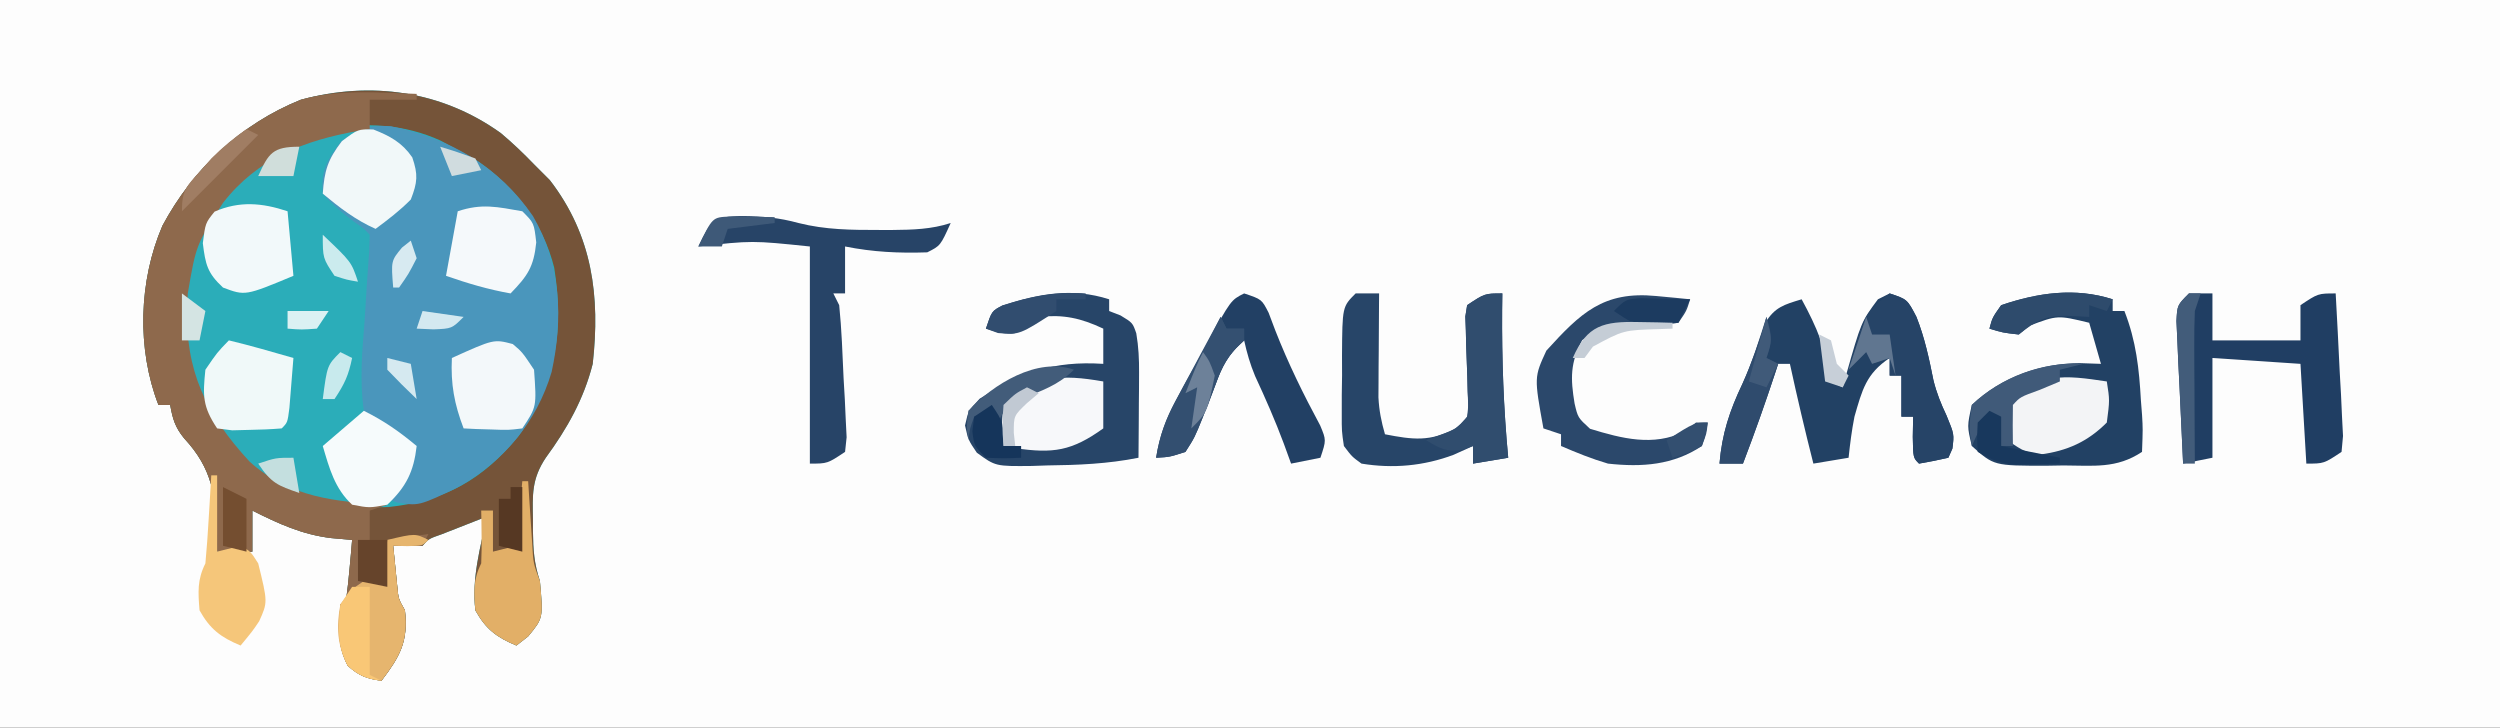 <?xml version="1.0" encoding="UTF-8"?>
<svg version="1.1" xmlns="http://www.w3.org/2000/svg" width="426" height="124">
<rect width="100%" height="100%" fill="#333333" stroke="none"/>
<path d="M0 0 C140.58 0 281.16 0 426 0 C426 40.92 426 81.84 426 124 C285.42 124 144.84 124 0 124 C0 83.08 0 42.16 0 0 Z " fill="#FDFDFD" transform="translate(0,0)"/>
<path d="M0 0 C2.006 1.684 3.839 3.435 5.656 5.32 C6.543 6.207 7.43 7.094 8.344 8.008 C15.631 17.452 16.948 27.85 15.656 39.32 C14.127 45.345 11.302 50.338 7.656 55.32 C5.235 58.953 5.393 61.63 5.469 65.82 C5.469 66.497 5.47 67.174 5.471 67.871 C5.498 70.95 5.676 73.379 6.656 76.32 C7.229 82.622 7.229 82.622 4.656 85.758 C3.996 86.273 3.336 86.789 2.656 87.32 C-0.707 85.928 -2.563 84.526 -4.344 81.32 C-4.988 75.905 -3.51 70.591 -2.344 65.32 C-3.991 65.963 -5.636 66.61 -7.281 67.258 C-8.198 67.617 -9.114 67.977 -10.059 68.348 C-12.268 69.12 -12.268 69.12 -13.344 70.32 C-15.01 70.361 -16.678 70.363 -18.344 70.32 C-18.203 71.779 -18.056 73.237 -17.906 74.695 C-17.825 75.507 -17.744 76.32 -17.66 77.156 C-17.453 79.363 -17.453 79.363 -16.344 81.32 C-15.744 86.6 -17.168 89.152 -20.344 93.32 C-22.883 92.97 -24.165 92.48 -26.094 90.758 C-27.948 87.143 -27.609 84.36 -27.344 80.32 C-27.014 79.99 -26.684 79.66 -26.344 79.32 C-26.111 77.638 -25.931 75.949 -25.781 74.258 C-25.697 73.339 -25.614 72.42 -25.527 71.473 C-25.436 70.407 -25.436 70.407 -25.344 69.32 C-26.519 69.217 -27.695 69.114 -28.906 69.008 C-33.914 68.394 -37.847 66.569 -42.344 64.32 C-42.344 66.63 -42.344 68.94 -42.344 71.32 C-44.324 71.32 -46.304 71.32 -48.344 71.32 C-48.346 70.475 -48.349 69.629 -48.352 68.758 C-48.591 61.74 -49.118 57.239 -53.969 52.004 C-55.507 50.121 -55.929 48.692 -56.344 46.32 C-57.004 46.32 -57.664 46.32 -58.344 46.32 C-62.048 36.762 -61.716 25.19 -57.656 15.773 C-52.488 6.114 -44.345 -1.54 -34.094 -5.68 C-22.142 -8.93 -10.064 -7.213 0 0 Z " fill="#2BADB9" transform="translate(85.344,22.68)"/>
<path d="M0 0 C2.006 1.684 3.839 3.435 5.656 5.32 C6.543 6.207 7.43 7.094 8.344 8.008 C15.631 17.452 16.948 27.85 15.656 39.32 C14.127 45.345 11.302 50.338 7.656 55.32 C5.235 58.953 5.393 61.63 5.469 65.82 C5.469 66.497 5.47 67.174 5.471 67.871 C5.498 70.95 5.676 73.379 6.656 76.32 C7.229 82.622 7.229 82.622 4.656 85.758 C3.996 86.273 3.336 86.789 2.656 87.32 C-0.707 85.928 -2.563 84.526 -4.344 81.32 C-4.988 75.905 -3.51 70.591 -2.344 65.32 C-3.991 65.963 -5.636 66.61 -7.281 67.258 C-8.198 67.617 -9.114 67.977 -10.059 68.348 C-12.268 69.12 -12.268 69.12 -13.344 70.32 C-15.01 70.361 -16.678 70.363 -18.344 70.32 C-18.203 71.779 -18.056 73.237 -17.906 74.695 C-17.825 75.507 -17.744 76.32 -17.66 77.156 C-17.453 79.363 -17.453 79.363 -16.344 81.32 C-15.744 86.6 -17.168 89.152 -20.344 93.32 C-22.883 92.97 -24.165 92.48 -26.094 90.758 C-27.948 87.143 -27.609 84.36 -27.344 80.32 C-27.014 79.99 -26.684 79.66 -26.344 79.32 C-26.111 77.638 -25.931 75.949 -25.781 74.258 C-25.697 73.339 -25.614 72.42 -25.527 71.473 C-25.436 70.407 -25.436 70.407 -25.344 69.32 C-26.519 69.217 -27.695 69.114 -28.906 69.008 C-33.914 68.394 -37.847 66.569 -42.344 64.32 C-42.344 66.63 -42.344 68.94 -42.344 71.32 C-44.324 71.32 -46.304 71.32 -48.344 71.32 C-48.346 70.475 -48.349 69.629 -48.352 68.758 C-48.591 61.74 -49.118 57.239 -53.969 52.004 C-55.507 50.121 -55.929 48.692 -56.344 46.32 C-57.004 46.32 -57.664 46.32 -58.344 46.32 C-62.048 36.762 -61.716 25.19 -57.656 15.773 C-52.488 6.114 -44.345 -1.54 -34.094 -5.68 C-22.142 -8.93 -10.064 -7.213 0 0 Z M-46.344 9.32 C-50.597 14.962 -54.209 20.06 -54.344 27.32 C-54.38 28.028 -54.416 28.736 -54.453 29.465 C-54.833 40.606 -51.15 48.082 -43.609 56.184 C-36.307 62.933 -28.874 63.964 -19.168 63.723 C-9.572 62.713 -3.037 59.019 3.035 51.602 C9.359 42.703 10.8 33.632 9.094 22.945 C7.22 15.413 2.529 9.293 -3.781 4.883 C-5.281 3.993 -6.802 3.136 -8.344 2.32 C-8.969 1.981 -9.594 1.642 -10.238 1.293 C-22.481 -4.3 -37.592 -0.641 -46.344 9.32 Z " fill="#755439" transform="translate(85.344,22.68)"/>
<path d="M0 0 C10.051 2.05 18.386 6.847 24.188 15.297 C28.955 23.53 29.365 32.718 27.375 41.859 C24.829 50.466 19.09 57.255 11.258 61.586 C4.734 64.699 4.734 64.699 1 64.109 C0.464 63.903 -0.072 63.697 -0.625 63.484 C0.056 62.577 0.736 61.669 1.438 60.734 C3.601 57.813 3.601 57.813 3.219 55.394 C2.416 53.032 2.416 53.032 -1.195 51.688 C-3.106 50.412 -3.106 50.412 -4.625 48.484 C-5.368 43.37 -4.915 38.358 -4.5 33.234 C-4.364 31.139 -4.237 29.043 -4.114 26.946 C-3.997 25.054 -3.856 23.163 -3.714 21.272 C-3.685 20.352 -3.655 19.432 -3.625 18.484 C-4.676 17.38 -4.676 17.38 -6.289 16.285 C-8.261 14.789 -9.989 13.345 -11.625 11.484 C-11.956 7.428 -10.917 5.892 -8.562 2.609 C-5.533 0.418 -3.738 -0.255 0 0 Z " fill="#4A96BC" transform="translate(66.625,21.516)"/>
<path d="M0 0 C0 0.33 0 0.66 0 1 C-2.64 1 -5.28 1 -8 1 C-8 2.65 -8 4.3 -8 6 C-8.629 6.098 -9.258 6.196 -9.906 6.297 C-19.087 7.901 -27.086 10.969 -32.984 18.551 C-37.582 25.714 -37.582 25.714 -39 34 C-39.036 34.708 -39.072 35.415 -39.109 36.145 C-39.484 47.151 -35.906 54.59 -28.488 62.641 C-21.745 68.774 -13.742 69.534 -5 70 C-5.99 70.33 -6.98 70.66 -8 71 C-8 72.65 -8 74.3 -8 76 C-8.66 76 -9.32 76 -10 76 C-10 78.31 -10 80.62 -10 83 C-8.68 83 -7.36 83 -6 83 C-5.67 80.69 -5.34 78.38 -5 76 C-2.69 75.67 -0.38 75.34 2 75 C1.67 75.66 1.34 76.32 1 77 C-0.65 77 -2.3 77 -4 77 C-3.859 78.459 -3.712 79.917 -3.562 81.375 C-3.481 82.187 -3.4 82.999 -3.316 83.836 C-3.109 86.043 -3.109 86.043 -2 88 C-1.4 93.28 -2.824 95.831 -6 100 C-8.539 99.65 -9.821 99.16 -11.75 97.438 C-13.604 93.823 -13.265 91.039 -13 87 C-12.67 86.67 -12.34 86.34 -12 86 C-11.767 84.318 -11.587 82.629 -11.438 80.938 C-11.354 80.018 -11.27 79.099 -11.184 78.152 C-11.093 77.087 -11.093 77.087 -11 76 C-12.176 75.897 -13.351 75.794 -14.562 75.688 C-19.57 75.074 -23.503 73.249 -28 71 C-28 73.31 -28 75.62 -28 78 C-29.98 78 -31.96 78 -34 78 C-34.003 77.154 -34.005 76.309 -34.008 75.438 C-34.247 68.42 -34.775 63.919 -39.625 58.684 C-41.163 56.801 -41.585 55.371 -42 53 C-42.66 53 -43.32 53 -44 53 C-47.705 43.442 -47.372 31.87 -43.312 22.453 C-38.144 12.794 -30.002 5.139 -19.75 1 C-13.418 -0.818 -6.517 -0.232 0 0 Z " fill="#8E694C" transform="translate(71,16)"/>
<path d="M0 0 C0 0.66 0 1.32 0 2 C0.639 2.248 1.279 2.495 1.938 2.75 C4 4 4 4 4.623 5.794 C5.016 8.093 5.113 10.215 5.098 12.547 C5.094 13.391 5.091 14.236 5.088 15.105 C5.08 15.978 5.071 16.851 5.062 17.75 C5.058 18.638 5.053 19.526 5.049 20.441 C5.037 22.628 5.021 24.814 5 27 C-0.227 28.047 -5.315 28.251 -10.625 28.312 C-11.471 28.342 -12.316 28.371 -13.188 28.4 C-19.365 28.464 -19.365 28.464 -22.551 26.137 C-24 24 -24 24 -24.562 21.5 C-24 19 -24 19 -22.062 16.938 C-14.913 12.414 -9.514 10.459 -1 11 C-1 9.02 -1 7.04 -1 5 C-4.822 3.201 -7.778 2.551 -12 3 C-12.681 3.516 -13.361 4.031 -14.062 4.562 C-16 6 -16 6 -18.75 5.688 C-19.492 5.461 -20.235 5.234 -21 5 C-20 2 -20 2 -18.18 1.051 C-11.998 -0.93 -6.369 -2.038 0 0 Z " fill="#274568" transform="translate(189,51)"/>
<path d="M0 0 C0 0.66 0 1.32 0 2 C0.66 2 1.32 2 2 2 C4.002 7.107 4.511 11.835 4.812 17.25 C4.876 18.065 4.94 18.879 5.006 19.719 C5.145 22.078 5.145 22.078 5 26 C0.652 28.899 -3.261 28.33 -8.375 28.312 C-9.321 28.329 -10.267 28.345 -11.242 28.361 C-20.243 28.368 -20.243 28.368 -24 25 C-24.812 21.625 -24.812 21.625 -24 18 C-19.022 13.316 -12.381 10.911 -5.625 10.875 C-4.429 10.916 -3.232 10.957 -2 11 C-2.66 8.69 -3.32 6.38 -4 4 C-9.379 2.7 -9.379 2.7 -14.188 4.5 C-14.786 4.995 -15.384 5.49 -16 6 C-18.75 5.688 -18.75 5.688 -21 5 C-20.5 3.125 -20.5 3.125 -19 1 C-12.755 -1.117 -6.427 -2.057 0 0 Z " fill="#224164" transform="translate(360,51)"/>
<path d="M0 0 C3 1 3 1 4.562 4 C5.957 7.526 6.718 11.083 7.457 14.793 C7.991 16.964 8.733 18.796 9.688 20.812 C11 24 11 24 10.688 26.438 C10.461 26.953 10.234 27.469 10 28 C8.344 28.382 6.675 28.714 5 29 C4 28 4 28 3.938 24.438 C3.958 23.303 3.979 22.169 4 21 C3.34 21 2.68 21 2 21 C2 18.69 2 16.38 2 14 C1.34 14 0.68 14 0 14 C0 13.01 0 12.02 0 11 C-4.026 13.684 -4.691 16.472 -6 21 C-6.461 23.343 -6.752 25.621 -7 28 C-8.98 28.33 -10.96 28.66 -13 29 C-14.437 23.354 -15.761 17.693 -17 12 C-17.66 12 -18.32 12 -19 12 C-19.182 12.557 -19.364 13.114 -19.551 13.688 C-21.249 18.842 -23.064 23.93 -25 29 C-26.32 29 -27.64 29 -29 29 C-28.566 23.903 -27.302 20.022 -25.102 15.414 C-23.567 12.051 -22.401 8.568 -21.223 5.066 C-19.608 2.337 -17.971 1.896 -15 1 C-12.429 5.711 -10.784 9.64 -10 15 C-9.34 15.33 -8.68 15.66 -8 16 C-7.818 15.336 -7.636 14.672 -7.449 13.988 C-4.842 4.831 -4.842 4.831 -2 1 C-1.34 0.67 -0.68 0.34 0 0 Z " fill="#224164" transform="translate(322,50)"/>
<path d="M0 0 C1.32 0 2.64 0 4 0 C3.992 0.877 3.992 0.877 3.984 1.772 C3.963 4.432 3.95 7.091 3.938 9.75 C3.929 10.67 3.921 11.591 3.912 12.539 C3.909 13.429 3.906 14.318 3.902 15.234 C3.894 16.46 3.894 16.46 3.886 17.71 C3.997 19.94 4.379 21.861 5 24 C9.695 24.921 12.728 25.319 17 23 C19.186 21.24 19.186 21.24 19.179 19.061 C19.15 18.288 19.12 17.515 19.09 16.719 C19.06 15.456 19.06 15.456 19.029 14.168 C18.968 12.389 18.903 10.611 18.834 8.832 C18.806 7.569 18.806 7.569 18.777 6.281 C18.749 5.508 18.72 4.736 18.691 3.939 C18.793 3.299 18.895 2.659 19 2 C22 0 22 0 25 0 C24.988 0.932 24.977 1.864 24.965 2.824 C24.905 11.273 25.205 19.58 26 28 C24.02 28.33 22.04 28.66 20 29 C20 28.01 20 27.02 20 26 C18.907 26.495 17.814 26.99 16.688 27.5 C11.618 29.401 6.352 29.882 1 29 C-0.628 27.817 -0.628 27.817 -2 26 C-2.372 23.488 -2.372 23.488 -2.363 20.527 C-2.363 19.463 -2.362 18.399 -2.361 17.303 C-2.345 16.192 -2.329 15.082 -2.312 13.938 C-2.316 12.823 -2.319 11.709 -2.322 10.561 C-2.267 2.267 -2.267 2.267 0 0 Z " fill="#274568" transform="translate(231,50)"/>
<path d="M0 0 C1.32 0 2.64 0 4 0 C4 2.64 4 5.28 4 8 C8.95 8 13.9 8 19 8 C19 6.02 19 4.04 19 2 C22 0 22 0 25 0 C25.254 4.457 25.474 8.916 25.688 13.375 C25.76 14.646 25.833 15.917 25.908 17.227 C25.963 18.438 26.018 19.65 26.074 20.898 C26.161 22.579 26.161 22.579 26.249 24.294 C26.167 25.187 26.085 26.08 26 27 C23 29 23 29 20 29 C19.67 23.39 19.34 17.78 19 12 C14.05 11.67 9.1 11.34 4 11 C4 16.61 4 22.22 4 28 C2.35 28.33 0.7 28.66 -1 29 C-1.225 24.542 -1.427 20.084 -1.625 15.625 C-1.689 14.354 -1.754 13.083 -1.82 11.773 C-1.872 10.562 -1.923 9.35 -1.977 8.102 C-2.029 6.981 -2.081 5.86 -2.135 4.706 C-2 2 -2 2 0 0 Z " fill="#203E63" transform="translate(373,50)"/>
<path d="M0 0 C3.378 0.024 6.312 0.291 9.562 1.188 C14.149 2.351 18.61 2.379 23.312 2.375 C24.425 2.376 24.425 2.376 25.561 2.377 C29.002 2.343 32.212 2.266 35.5 1.188 C33.75 5.062 33.75 5.062 31.5 6.188 C26.656 6.349 22.271 6.142 17.5 5.188 C17.5 7.827 17.5 10.467 17.5 13.188 C16.84 13.188 16.18 13.188 15.5 13.188 C15.83 13.848 16.16 14.508 16.5 15.188 C16.922 19.343 17.061 23.516 17.25 27.688 C17.352 29.437 17.352 29.437 17.457 31.223 C17.532 32.891 17.532 32.891 17.609 34.594 C17.661 35.618 17.712 36.642 17.765 37.697 C17.634 38.93 17.634 38.93 17.5 40.188 C14.5 42.188 14.5 42.188 11.5 42.188 C11.5 29.977 11.5 17.767 11.5 5.188 C1.644 4.167 1.644 4.167 -7.5 5.188 C-5.369 0.783 -4.961 0.038 0 0 Z " fill="#274467" transform="translate(126.5,36.812)"/>
<path d="M0 0 C3 1 3 1 4.176 3.301 C4.551 4.295 4.926 5.289 5.312 6.312 C7.51 11.931 10.099 17.196 12.961 22.504 C14 25 14 25 13 28 C11.35 28.33 9.7 28.66 8 29 C7.588 27.866 7.175 26.731 6.75 25.562 C5.291 21.651 3.624 17.864 1.867 14.078 C1.027 12.066 0.469 10.126 0 8 C-2.682 10.339 -3.776 12.493 -5 15.812 C-5.342 16.694 -5.683 17.576 -6.035 18.484 C-6.513 19.73 -6.513 19.73 -7 21 C-8.438 24.562 -8.438 24.562 -10 27 C-12.688 27.875 -12.688 27.875 -15 28 C-14.402 24.114 -13.226 21.18 -11.348 17.734 C-10.818 16.762 -10.289 15.79 -9.744 14.789 C-9.189 13.786 -8.634 12.783 -8.062 11.75 C-7.511 10.732 -6.96 9.713 -6.393 8.664 C-2.258 1.129 -2.258 1.129 0 0 Z " fill="#224064" transform="translate(212,50)"/>
<path d="M0 0 C1.63 0.153 1.63 0.153 3.293 0.309 C4.124 0.392 4.956 0.476 5.812 0.562 C5.207 2.535 5.207 2.535 3.812 4.562 C0.949 4.996 0.949 4.996 -2.5 5 C-6.742 5.225 -8.83 5.357 -12.562 7.5 C-14.634 11.404 -14.59 14.007 -13.879 18.316 C-13.317 20.728 -13.317 20.728 -11.25 22.625 C-5.79 24.297 -0.49 25.666 4.812 23.125 C5.473 22.609 6.133 22.094 6.812 21.562 C7.473 21.562 8.133 21.562 8.812 21.562 C8.5 23.438 8.5 23.438 7.812 25.562 C2.924 28.822 -2.386 29.199 -8.188 28.562 C-10.976 27.746 -13.508 26.711 -16.188 25.562 C-16.188 24.902 -16.188 24.242 -16.188 23.562 C-17.177 23.233 -18.168 22.902 -19.188 22.562 C-20.774 13.834 -20.774 13.834 -18.688 9.312 C-12.869 2.913 -8.996 -0.871 0 0 Z " fill="#2B486B" transform="translate(282.188,50.438)"/>
<path d="M0 0 C3 1 3 1 4.562 4 C5.957 7.526 6.718 11.083 7.457 14.793 C7.991 16.964 8.733 18.796 9.688 20.812 C11 24 11 24 10.688 26.438 C10.461 26.953 10.234 27.469 10 28 C8.344 28.382 6.675 28.714 5 29 C4 28 4 28 3.938 24.438 C3.958 23.303 3.979 22.169 4 21 C3.34 21 2.68 21 2 21 C2 18.69 2 16.38 2 14 C1.34 14 0.68 14 0 14 C0 13.01 0 12.02 0 11 C-0.99 11.33 -1.98 11.66 -3 12 C-3.33 11.34 -3.66 10.68 -4 10 C-4.99 10.99 -5.98 11.98 -7 13 C-4.294 3.405 -4.294 3.405 0 0 Z " fill="#264467" transform="translate(322,50)"/>
<path d="M0 0 C3.699 0.888 7.346 1.946 11 3 C10.86 4.813 10.713 6.625 10.562 8.438 C10.481 9.447 10.4 10.456 10.316 11.496 C10 14 10 14 9 15 C7.192 15.151 5.377 15.222 3.562 15.25 C2.574 15.276 1.585 15.302 0.566 15.328 C-0.281 15.22 -1.127 15.112 -2 15 C-4.492 11.263 -4.458 9.427 -4 5 C-2 2.062 -2 2.062 0 0 Z " fill="#F0F9F9" transform="translate(39,58)"/>
<path d="M0 0 C0.33 3.63 0.66 7.26 1 11 C-7.211 14.421 -7.211 14.421 -11 13 C-13.662 10.528 -13.989 9.088 -14.438 5.438 C-14 2 -14 2 -12.438 0.062 C-8.193 -1.788 -4.323 -1.441 0 0 Z " fill="#F2F9FA" transform="translate(49,36)"/>
<path d="M0 0 C-0.012 0.932 -0.023 1.864 -0.035 2.824 C-0.095 11.273 0.205 19.58 1 28 C-0.98 28.33 -2.96 28.66 -5 29 C-5 28.01 -5 27.02 -5 26 C-5.577 26.206 -6.155 26.413 -6.75 26.625 C-9.52 27.087 -10.646 26.429 -13 25 C-12.216 24.711 -11.432 24.422 -10.625 24.125 C-7.903 23.151 -7.903 23.151 -6 21 C-5.772 18.996 -5.772 18.996 -5.91 16.719 C-5.93 15.877 -5.95 15.035 -5.971 14.168 C-6.032 12.389 -6.097 10.611 -6.166 8.832 C-6.185 7.99 -6.203 7.149 -6.223 6.281 C-6.251 5.508 -6.28 4.736 -6.309 3.939 C-6.156 2.979 -6.156 2.979 -6 2 C-3 0 -3 0 0 0 Z " fill="#304D6E" transform="translate(256,50)"/>
<path d="M0 0 C2.828 1.116 4.876 2.214 6.625 4.75 C7.638 7.705 7.516 9.014 6.375 11.938 C4.494 13.844 2.536 15.328 0.375 16.938 C-3.061 15.41 -5.744 13.338 -8.625 10.938 C-8.352 7.029 -7.789 5.152 -5.375 2 C-2.625 -0.062 -2.625 -0.062 0 0 Z " fill="#F1F8F9" transform="translate(63.625,22.062)"/>
<path d="M0 0 C0 2.64 0 5.28 0 8 C-5.369 11.852 -8.54 12.331 -15.059 11.359 C-15.699 11.241 -16.34 11.122 -17 11 C-17.375 7.75 -17.375 7.75 -17 4 C-11.187 -1.02 -7.341 -1.271 0 0 Z " fill="#F7F8FA" transform="translate(188,65)"/>
<path d="M0 0 C0.5 3.188 0.5 3.188 0 7 C-3.26 10.276 -6.77 11.838 -11.312 12.438 C-14 12 -14 12 -17 10 C-17.5 7.125 -17.5 7.125 -17 4 C-11.505 -1.647 -7.281 -1.092 0 0 Z " fill="#F3F4F6" transform="translate(359,65)"/>
<path d="M0 0 C1.625 1.375 1.625 1.375 3.625 4.375 C4.077 10.698 4.077 10.698 1.625 14.375 C-0.758 14.668 -0.758 14.668 -3.5 14.562 C-4.41 14.535 -5.32 14.508 -6.258 14.48 C-6.956 14.446 -7.655 14.411 -8.375 14.375 C-9.966 10.198 -10.588 6.843 -10.375 2.375 C-3.231 -0.85 -3.231 -0.85 0 0 Z " fill="#F3F8FA" transform="translate(87.375,58.625)"/>
<path d="M0 0 C2 2 2 2 2.375 5.312 C1.948 9.511 0.89 11.02 -2 14 C-5.806 13.328 -9.352 12.273 -13 11 C-12.34 7.37 -11.68 3.74 -11 0 C-6.881 -1.373 -4.279 -0.747 0 0 Z " fill="#F5F9FB" transform="translate(89,36)"/>
<path d="M0 0 C3.488 1.744 6.034 3.528 9 6 C8.499 10.381 7.218 12.956 4 16 C0.938 16.562 0.938 16.562 -2 16 C-4.971 13.242 -5.871 9.823 -7 6 C-4.69 4.02 -2.38 2.04 0 0 Z " fill="#F6FBFC" transform="translate(62,70)"/>
<path d="M0 0 C-1 1 -1 1 -3.562 1.062 C-4.769 1.032 -4.769 1.032 -6 1 C-5.859 2.459 -5.712 3.917 -5.562 5.375 C-5.441 6.593 -5.441 6.593 -5.316 7.836 C-5.109 10.043 -5.109 10.043 -4 12 C-3.4 17.28 -4.824 19.831 -8 24 C-10.539 23.65 -11.821 23.16 -13.75 21.438 C-15.539 17.95 -15.725 14.843 -15 11 C-13.188 8.5 -13.188 8.5 -11 7 C-10.01 7 -9.02 7 -8 7 C-7.67 4.69 -7.34 2.38 -7 0 C-2.25 -1.125 -2.25 -1.125 0 0 Z " fill="#E6B56E" transform="translate(73,92)"/>
<path d="M0 0 C0.33 0 0.66 0 1 0 C1.061 0.976 1.121 1.952 1.184 2.957 C1.267 4.229 1.351 5.502 1.438 6.812 C1.519 8.077 1.6 9.342 1.684 10.645 C1.872 13.992 1.872 13.992 3 17 C3.573 23.302 3.573 23.302 1 26.438 C0.01 27.211 0.01 27.211 -1 28 C-4.364 26.608 -6.219 25.206 -8 22 C-8.249 18.888 -8.405 16.809 -7 14 C-6.93 12.46 -6.915 10.917 -6.938 9.375 C-6.947 8.558 -6.956 7.74 -6.965 6.898 C-6.976 6.272 -6.988 5.645 -7 5 C-6.34 5 -5.68 5 -5 5 C-5 7.31 -5 9.62 -5 12 C-3.68 11.67 -2.36 11.34 -1 11 C-0.67 7.37 -0.34 3.74 0 0 Z " fill="#E2AF67" transform="translate(89,82)"/>
<path d="M0 0 C0.33 0 0.66 0 1 0 C1 4.29 1 8.58 1 13 C2.32 12.67 3.64 12.34 5 12 C6.688 12.938 6.688 12.938 8 15 C9.626 21.611 9.626 21.611 8.164 24.855 C7.062 26.5 7.062 26.5 5 29 C1.636 27.608 -0.219 26.206 -2 23 C-2.249 19.888 -2.405 17.809 -1 15 C-0.768 12.454 -0.581 9.926 -0.438 7.375 C-0.394 6.669 -0.351 5.962 -0.307 5.234 C-0.201 3.49 -0.1 1.745 0 0 Z " fill="#F5C67A" transform="translate(36,81)"/>
<path d="M0 0 C0.33 0.66 0.66 1.32 1 2 C1.99 2 2.98 2 4 2 C4 2.66 4 3.32 4 4 C3.546 4.437 3.092 4.874 2.625 5.324 C0.658 7.352 -0.026 9.17 -1 11.812 C-1.342 12.694 -1.683 13.576 -2.035 14.484 C-2.354 15.315 -2.672 16.145 -3 17 C-4.438 20.562 -4.438 20.562 -6 23 C-8.688 23.875 -8.688 23.875 -11 24 C-10.416 20.386 -9.445 17.575 -7.715 14.355 C-7.043 13.094 -7.043 13.094 -6.357 11.807 C-5.889 10.942 -5.42 10.078 -4.938 9.188 C-4.465 8.304 -3.993 7.42 -3.506 6.51 C-2.343 4.337 -1.174 2.167 0 0 Z " fill="#334F70" transform="translate(208,54)"/>
<path d="M0 0 C0.934 3.01 1.044 3.867 0 7 C0.66 7.33 1.32 7.66 2 8 C0.132 13.722 -1.853 19.377 -4 25 C-5.32 25 -6.64 25 -8 25 C-7.563 19.864 -6.247 16.005 -4.055 11.355 C-2.404 7.67 -1.202 3.851 0 0 Z " fill="#2F4B6D" transform="translate(301,54)"/>
<path d="M0 0 C-0.33 0.66 -0.66 1.32 -1 2 C-1.99 1.67 -2.98 1.34 -4 1 C-4 1.66 -4 2.32 -4 3 C-5.237 2.938 -6.475 2.876 -7.75 2.812 C-11.583 2.786 -12.997 3.618 -16 6 C-18.75 5.688 -18.75 5.688 -21 5 C-20.5 3.125 -20.5 3.125 -19 1 C-12.755 -1.117 -6.427 -2.057 0 0 Z " fill="#2E4B6C" transform="translate(360,51)"/>
<path d="M0 0 C0.99 0 1.98 0 3 0 C3 4.95 3 9.9 3 15 C3.66 15.33 4.32 15.66 5 16 C2.461 15.65 1.179 15.16 -0.75 13.438 C-2.63 9.771 -2.326 7.109 -2 3 C-1.34 2.01 -0.68 1.02 0 0 Z " fill="#F9C776" transform="translate(60,100)"/>
<path d="M0 0 C-1.32 0.33 -2.64 0.66 -4 1 C-4 1.66 -4 2.32 -4 3 C-5.702 3.712 -5.702 3.712 -7.438 4.438 C-10.757 5.636 -10.757 5.636 -12 7 C-12.041 9.333 -12.042 11.667 -12 14 C-12.66 14 -13.32 14 -14 14 C-14.33 12.35 -14.66 10.7 -15 9 C-17.511 10.255 -17.871 11.501 -19 14 C-19.5 10.812 -19.5 10.812 -19 7 C-14.003 2.201 -6.865 -0.404 0 0 Z " fill="#405A79" transform="translate(355,62)"/>
<path d="M0 0 C0.33 0.66 0.66 1.32 1 2 C1.99 2 2.98 2 4 2 C4 2.66 4 3.32 4 4 C3.548 4.432 3.095 4.864 2.629 5.309 C0.614 7.4 -0.073 9.343 -1.062 12.062 C-2.792 16.792 -2.792 16.792 -5 19 C-4.67 16.69 -4.34 14.38 -4 12 C-4.99 12.495 -4.99 12.495 -6 13 C-4.313 8.502 -2.183 4.271 0 0 Z " fill="#345071" transform="translate(208,54)"/>
<path d="M0 0 C-2.652 2.652 -5.554 3.585 -9 5 C-11.331 5.959 -11.331 5.959 -13 9 C-13.33 8.34 -13.66 7.68 -14 7 C-14.99 7.33 -15.98 7.66 -17 8 C-17.733 10.015 -17.733 10.015 -18 12 C-18.312 9.75 -18.312 9.75 -18 7 C-13.739 2.464 -6.258 -2.2 0 0 Z " fill="#425C7A" transform="translate(183,63)"/>
<path d="M0 0 C0 0.33 0 0.66 0 1 C-1.65 1 -3.3 1 -5 1 C-5 1.66 -5 2.32 -5 3 C-11.277 7.062 -11.277 7.062 -14.938 6.75 C-15.618 6.503 -16.299 6.255 -17 6 C-16 3 -16 3 -14.18 2.051 C-9.245 0.47 -5.181 -0.331 0 0 Z " fill="#314D6F" transform="translate(185,50)"/>
<path d="M0 0 C0.66 0.33 1.32 0.66 2 1 C2 2.65 2 4.3 2 6 C3.667 6.333 5.333 6.667 7 7 C8.667 7.333 10.333 7.667 12 8 C12 8.33 12 8.66 12 9 C10.417 9.054 8.834 9.093 7.25 9.125 C6.368 9.148 5.487 9.171 4.578 9.195 C1.886 8.991 0.301 8.366 -2 7 C-2.125 4.625 -2.125 4.625 -2 2 C-1.34 1.34 -0.68 0.68 0 0 Z " fill="#18385D" transform="translate(339,70)"/>
<path d="M0 0 C0.998 0.023 1.995 0.046 3.023 0.07 C4.528 0.097 4.528 0.097 6.062 0.125 C6.833 0.148 7.604 0.171 8.398 0.195 C7.738 1.515 7.078 2.835 6.398 4.195 C5.14 4.237 3.882 4.278 2.586 4.32 C1.878 4.344 1.171 4.367 0.441 4.391 C-1.602 4.195 -1.602 4.195 -4.602 2.195 C-2.602 0.195 -2.602 0.195 0 0 Z " fill="#1C3B60" transform="translate(279.602,50.805)"/>
<path d="M0 0 C2 3 2 3 2 7 C2.99 7 3.98 7 5 7 C5 7.66 5 8.32 5 9 C2.125 9.125 2.125 9.125 -1 9 C-3 7 -3 7 -3.312 4.5 C-3.209 3.675 -3.106 2.85 -3 2 C-2.01 1.34 -1.02 0.68 0 0 Z " fill="#15355B" transform="translate(169,69)"/>
<path d="M0 0 C0.66 0 1.32 0 2 0 C2 3.63 2 7.26 2 11 C0.68 10.67 -0.64 10.34 -2 10 C-2 7.36 -2 4.72 -2 2 C-1.34 2 -0.68 2 0 2 C0 1.34 0 0.68 0 0 Z " fill="#563823" transform="translate(87,83)"/>
<path d="M0 0 C0.66 0 1.32 0 2 0 C1.67 0.99 1.34 1.98 1 3 C0.917 4.992 0.893 6.987 0.902 8.98 C0.906 10.144 0.909 11.307 0.912 12.506 C0.92 13.721 0.929 14.936 0.938 16.188 C0.942 17.414 0.947 18.641 0.951 19.904 C0.963 22.936 0.979 25.968 1 29 C0.34 29 -0.32 29 -1 29 C-1.225 24.542 -1.427 20.084 -1.625 15.625 C-1.689 14.354 -1.754 13.083 -1.82 11.773 C-1.872 10.562 -1.923 9.35 -1.977 8.102 C-2.029 6.981 -2.081 5.86 -2.135 4.706 C-2 2 -2 2 0 0 Z " fill="#425C7A" transform="translate(373,50)"/>
<path d="M0 0 C1.65 0 3.3 0 5 0 C5 2.64 5 5.28 5 8 C3.35 7.67 1.7 7.34 0 7 C0 4.69 0 2.38 0 0 Z " fill="#66442B" transform="translate(61,92)"/>
<path d="M0 0 C1.98 0.99 1.98 0.99 4 2 C4 4.97 4 7.94 4 11 C2.68 10.67 1.36 10.34 0 10 C0 6.7 0 3.4 0 0 Z " fill="#744E30" transform="translate(38,83)"/>
<path d="M0 0 C0.66 0.33 1.32 0.66 2 1 C-2.29 5.29 -6.58 9.58 -11 14 C-11 10.302 -10.171 9.686 -7.75 7 C-7.147 6.319 -6.543 5.639 -5.922 4.938 C-4.062 3.063 -2.152 1.524 0 0 Z " fill="#A07D63" transform="translate(42,22)"/>
<path d="M0 0 C0.33 0.99 0.66 1.98 1 3 C1.99 3 2.98 3 4 3 C4.33 5.31 4.66 7.62 5 10 C4.67 9.01 4.34 8.02 4 7 C3.01 7.33 2.02 7.66 1 8 C0.67 7.34 0.34 6.68 0 6 C-0.99 6.99 -1.98 7.98 -3 9 C-2.01 6.03 -1.02 3.06 0 0 Z " fill="#607690" transform="translate(318,54)"/>
<path d="M0 0 C0.33 1.98 0.66 3.96 1 6 C-2.653 4.75 -3.781 4.329 -6 1 C-3 0 -3 0 0 0 Z " fill="#C4DFDF" transform="translate(50,78)"/>
<path d="M0 0 C1 4 1 4 0 7 C0.66 7.33 1.32 7.66 2 8 C1.34 9.32 0.68 10.64 0 12 C-0.99 11.67 -1.98 11.34 -3 11 C-2.01 7.37 -1.02 3.74 0 0 Z " fill="#405A79" transform="translate(301,54)"/>
<path d="M0 0 C1.087 0.018 2.173 0.036 3.293 0.055 C4.54 0.089 4.54 0.089 5.812 0.125 C5.812 0.455 5.812 0.785 5.812 1.125 C5.065 1.151 4.317 1.177 3.547 1.203 C-2.557 1.381 -2.557 1.381 -7.75 4.188 C-8.224 4.827 -8.699 5.466 -9.188 6.125 C-9.848 6.125 -10.508 6.125 -11.188 6.125 C-8.751 0.503 -5.871 -0.126 0 0 Z " fill="#C5CDD6" transform="translate(279.188,54.875)"/>
<path d="M0 0 C-0.33 1.65 -0.66 3.3 -1 5 C-2.98 5 -4.96 5 -7 5 C-5.227 1.074 -4.52 0 0 0 Z " fill="#D0DEDB" transform="translate(51,25)"/>
<path d="M0 0 C0.66 0.33 1.32 0.66 2 1 C1.387 3.962 0.746 5.381 -1 8 C-1.66 8 -2.32 8 -3 8 C-2.25 2.25 -2.25 2.25 0 0 Z " fill="#C8EAED" transform="translate(58,60)"/>
<path d="M0 0 C1.32 0.99 2.64 1.98 4 3 C3.67 4.65 3.34 6.3 3 8 C2.01 8 1.02 8 0 8 C0 5.36 0 2.72 0 0 Z " fill="#D4E4E3" transform="translate(31,50)"/>
<path d="M0 0 C4.875 4.625 4.875 4.625 6 8 C4.125 7.688 4.125 7.688 2 7 C0 4 0 4 0 0 Z " fill="#CBEBEE" transform="translate(55,40)"/>
<path d="M0 0 C1.125 1.562 1.125 1.562 2 4 C0.696 10.304 0.696 10.304 -2 13 C-1.67 10.69 -1.34 8.38 -1 6 C-1.99 6.495 -1.99 6.495 -3 7 C-1.125 2.25 -1.125 2.25 0 0 Z " fill="#6D8199" transform="translate(205,60)"/>
<path d="M0 0 C1.375 0.017 1.375 0.017 2.777 0.035 C3.696 0.044 4.616 0.053 5.562 0.062 C6.273 0.074 6.983 0.086 7.715 0.098 C7.715 0.428 7.715 0.758 7.715 1.098 C5.075 1.428 2.435 1.758 -0.285 2.098 C-0.615 3.088 -0.945 4.078 -1.285 5.098 C-2.605 5.098 -3.925 5.098 -5.285 5.098 C-2.878 0.123 -2.878 0.123 0 0 Z " fill="#3E5978" transform="translate(124.285,36.902)"/>
<path d="M0 0 C-0.188 1.875 -0.188 1.875 -1 4 C-3.562 5.25 -3.562 5.25 -6 6 C-6.33 5.01 -6.66 4.02 -7 3 C-2.25 0 -2.25 0 0 0 Z " fill="#334F70" transform="translate(291,72)"/>
<path d="M0 0 C2.31 0.33 4.62 0.66 7 1 C5 3 5 3 1.875 3.125 C0.452 3.063 0.452 3.063 -1 3 C-0.67 2.01 -0.34 1.02 0 0 Z " fill="#D4E9F0" transform="translate(72,53)"/>
<path d="M0 0 C2.31 0 4.62 0 7 0 C6.01 1.485 6.01 1.485 5 3 C2.375 3.188 2.375 3.188 0 3 C0 2.01 0 1.02 0 0 Z " fill="#DBF1F3" transform="translate(49,53)"/>
<path d="M0 0 C2.02 0.602 4.021 1.273 6 2 C6.33 2.66 6.66 3.32 7 4 C5.35 4.33 3.7 4.66 2 5 C1.34 3.35 0.68 1.7 0 0 Z " fill="#D0DCDF" transform="translate(75,25)"/>
<path d="M0 0 C0.66 0.33 1.32 0.66 2 1 C1.34 1.557 0.68 2.114 0 2.688 C-2.255 4.841 -2.255 4.841 -2.25 7.75 C-2.167 8.492 -2.085 9.235 -2 10 C-2.66 10 -3.32 10 -4 10 C-4.25 6.688 -4.25 6.688 -4 3 C-2 1.062 -2 1.062 0 0 Z " fill="#C1C9D3" transform="translate(175,66)"/>
<path d="M0 0 C1.32 0.33 2.64 0.66 4 1 C4.33 2.98 4.66 4.96 5 7 C3.291 5.377 1.626 3.707 0 2 C0 1.34 0 0.68 0 0 Z " fill="#D5E9F0" transform="translate(66,61)"/>
<path d="M0 0 C0.99 0.495 0.99 0.495 2 1 C2.343 2.331 2.676 3.664 3 5 C3.66 5.66 4.32 6.32 5 7 C4.67 7.66 4.34 8.32 4 9 C3.01 8.67 2.02 8.34 1 8 C0.67 5.36 0.34 2.72 0 0 Z " fill="#C7CFD8" transform="translate(310,57)"/>
<path d="M0 0 C0.33 0.99 0.66 1.98 1 3 C-0.375 5.688 -0.375 5.688 -2 8 C-2.33 8 -2.66 8 -3 8 C-3.369 3.446 -3.369 3.446 -1.5 1.188 C-1.005 0.796 -0.51 0.404 0 0 Z " fill="#D7EAF1" transform="translate(70,41)"/>
</svg>
